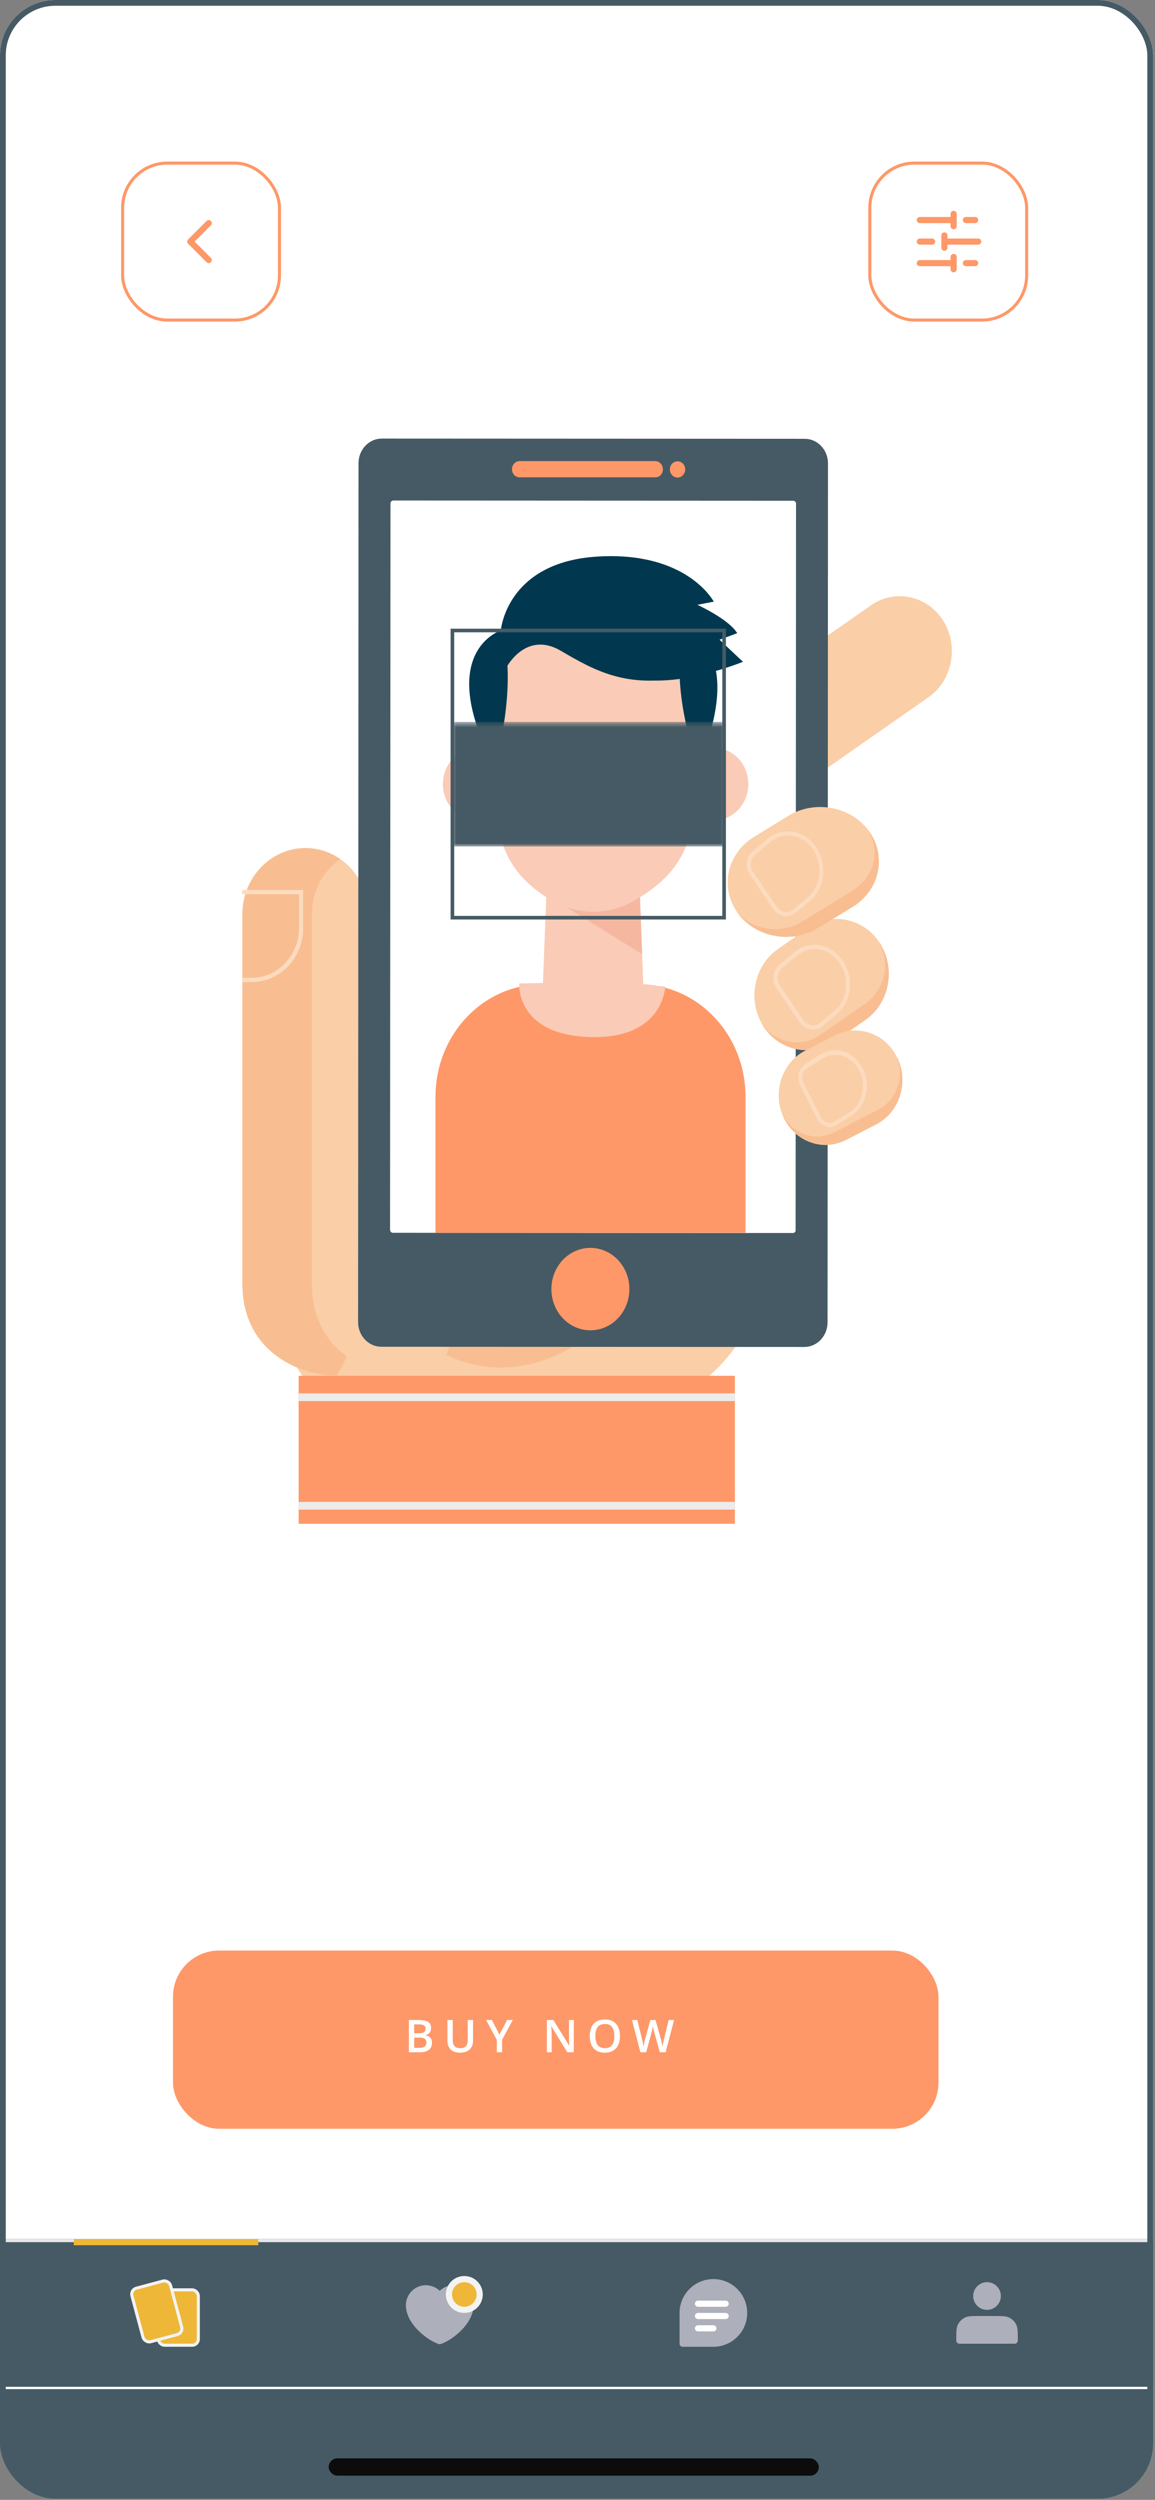 <svg width="209" height="452" viewBox="0 0 209 452" fill="none" xmlns="http://www.w3.org/2000/svg">
<rect x="0" y="0" width="209" height="452" fill="#808080" stroke="none"/>
<g clip-path="url(#clip0_2_11036)">
<rect width="208.654" height="451.803" rx="10.017" fill="white"/>
<path d="M0 404.849H208.653V431.556H0V404.849Z" fill="#455A64"/>
<rect y="404.849" width="208.653" height="0.556" fill="#E8E6EA"/>
<path d="M178.607 417.09C179.682 417.09 180.554 416.218 180.554 415.142C180.554 414.067 179.682 413.195 178.607 413.195C177.531 413.195 176.659 414.067 176.659 415.142C176.659 416.218 177.531 417.09 178.607 417.09Z" fill="#ADAFBB" stroke="#ADAFBB" stroke-width="1.113" stroke-linecap="round" stroke-linejoin="round"/>
<path d="M173.599 422.876V423.21H183.615V422.876C183.615 421.63 183.615 421.006 183.372 420.53C183.159 420.112 182.818 419.771 182.399 419.558C181.923 419.315 181.3 419.315 180.054 419.315H177.16C175.914 419.315 175.29 419.315 174.814 419.558C174.396 419.771 174.055 420.112 173.842 420.53C173.599 421.006 173.599 421.63 173.599 422.876Z" fill="#ADAFBB" stroke="#ADAFBB" stroke-width="1.113" stroke-linecap="round" stroke-linejoin="round"/>
<path d="M134.651 418.202C134.651 421.275 132.16 423.766 129.087 423.766C127.425 423.766 123.523 423.766 123.523 423.766C123.523 423.766 123.523 419.613 123.523 418.202C123.523 415.129 126.014 412.638 129.087 412.638C132.16 412.638 134.651 415.129 134.651 418.202Z" fill="#ADAFBB" stroke="#ADAFBB" stroke-width="1.113" stroke-linecap="round" stroke-linejoin="round"/>
<path d="M126.305 416.533H131.312H126.305Z" fill="#C4C4C4"/>
<path d="M126.305 416.533H131.312" stroke="white" stroke-width="1.113" stroke-linecap="round" stroke-linejoin="round"/>
<path d="M126.305 418.759H131.312H126.305Z" fill="#C4C4C4"/>
<path d="M126.305 418.759H131.312" stroke="white" stroke-width="1.113" stroke-linecap="round" stroke-linejoin="round"/>
<path d="M126.305 420.984H129.087H126.305Z" fill="#C4C4C4"/>
<path d="M126.305 420.984H129.087" stroke="white" stroke-width="1.113" stroke-linecap="round" stroke-linejoin="round"/>
<path d="M77.062 413.751C75.372 413.751 74.002 415.121 74.002 416.811C74.002 419.872 77.619 422.654 79.566 423.301C81.514 422.654 85.13 419.872 85.13 416.811C85.13 415.121 83.76 413.751 82.07 413.751C81.035 413.751 80.12 414.265 79.566 415.051C79.013 414.265 78.097 413.751 77.062 413.751Z" fill="#ADAFBB" stroke="#ADAFBB" stroke-width="1.113" stroke-linecap="round" stroke-linejoin="round"/>
<circle cx="84.018" cy="414.864" r="2.782" fill="#EEB738" stroke="#F3F3F3" stroke-width="1.113"/>
<g clip-path="url(#clip1_2_11036)">
<rect x="28.654" y="414.028" width="7.233" height="10.015" rx="1.113" fill="#EEB738" stroke="#F3F3F3" stroke-width="0.556"/>
<rect x="23.587" y="414.023" width="7.233" height="10.015" rx="1.113" transform="rotate(-15 23.587 414.023)" fill="#EEB738" stroke="#F3F3F3" stroke-width="0.556"/>
</g>
<rect x="13.354" y="404.849" width="33.385" height="1.113" fill="#EEB738"/>
<rect y="431.978" width="208.685" height="19.825" fill="#455A64"/>
<rect x="157.399" y="29.494" width="28.377" height="28.377" rx="8.068" fill="white" stroke="#FE9868" stroke-width="0.556"/>
<path fill-rule="evenodd" clip-rule="evenodd" d="M172.561 38.118C172.868 38.118 173.118 38.367 173.118 38.675V40.9C173.118 41.207 172.868 41.456 172.561 41.456C172.254 41.456 172.005 41.207 172.005 40.9V40.344H166.441C166.133 40.344 165.884 40.095 165.884 39.787C165.884 39.48 166.133 39.231 166.441 39.231H172.005V38.675C172.005 38.367 172.254 38.118 172.561 38.118ZM174.23 39.787C174.23 39.48 174.48 39.231 174.787 39.231H176.456C176.763 39.231 177.012 39.48 177.012 39.787C177.012 40.095 176.763 40.344 176.456 40.344H174.787C174.48 40.344 174.23 40.095 174.23 39.787ZM170.892 42.013C171.199 42.013 171.448 42.262 171.448 42.569V43.126H177.012C177.32 43.126 177.569 43.375 177.569 43.682C177.569 43.989 177.32 44.239 177.012 44.239H171.448V44.795C171.448 45.102 171.199 45.351 170.892 45.351C170.585 45.351 170.336 45.102 170.336 44.795V42.569C170.336 42.262 170.585 42.013 170.892 42.013ZM165.884 43.682C165.884 43.375 166.133 43.126 166.441 43.126H168.666C168.974 43.126 169.223 43.375 169.223 43.682C169.223 43.989 168.974 44.239 168.666 44.239H166.441C166.133 44.239 165.884 43.989 165.884 43.682ZM172.561 45.908C172.868 45.908 173.118 46.157 173.118 46.464V48.69C173.118 48.997 172.868 49.246 172.561 49.246C172.254 49.246 172.005 48.997 172.005 48.69V48.133H166.441C166.133 48.133 165.884 47.884 165.884 47.577C165.884 47.27 166.133 47.021 166.441 47.021H172.005V46.464C172.005 46.157 172.254 45.908 172.561 45.908ZM174.23 47.577C174.23 47.27 174.48 47.021 174.787 47.021H176.456C176.763 47.021 177.012 47.27 177.012 47.577C177.012 47.884 176.763 48.133 176.456 48.133H174.787C174.48 48.133 174.23 47.884 174.23 47.577Z" fill="#FE9868"/>
<rect x="22.191" y="29.494" width="28.377" height="28.377" rx="8.068" fill="white" stroke="#FE9868" stroke-width="0.556"/>
<path fill-rule="evenodd" clip-rule="evenodd" d="M38.164 47.414C37.947 47.631 37.594 47.631 37.377 47.414L34.039 44.076C33.821 43.858 33.821 43.506 34.039 43.289L37.377 39.95C37.594 39.733 37.947 39.733 38.164 39.95C38.381 40.168 38.381 40.52 38.164 40.737L35.219 43.682L38.164 46.627C38.381 46.844 38.381 47.197 38.164 47.414Z" fill="#FE9868"/>
<path d="M168.028 126.053L150.482 138.312C146.163 141.326 140.264 140.063 137.41 135.502C134.557 130.94 135.752 124.709 140.071 121.696L157.616 109.437C161.935 106.423 167.835 107.686 170.688 112.247C173.542 116.808 172.346 123.04 168.028 126.053Z" fill="#FACEA7"/>
<path d="M140.15 208.035C144.045 248.761 119.636 258.372 97.424 259.065C63.953 260.124 43.401 195.98 52.192 186.735C54.159 184.658 57.359 185.554 65.573 181.481C71.936 178.305 75.984 174.802 77.681 173.418C84.352 168.042 110.882 150.285 126.499 158.186C140.536 165.272 138.53 191.256 140.15 208.035Z" fill="#FACEA7"/>
<path d="M127.809 203.596C124.686 222.982 110.302 246.644 91.33 247.254C62.757 248.15 45.211 193.252 52.692 185.391C54.35 183.64 57.088 184.414 64.106 180.871C69.543 178.142 72.975 175.169 74.479 173.988C80.186 169.386 102.821 154.195 116.164 160.956C128.156 166.983 130.123 189.383 127.809 203.596Z" fill="#F8BE91"/>
<path d="M60.984 248.761C54.699 248.761 43.863 244.77 43.863 232.063V165.272C43.863 158.716 48.992 153.34 55.277 153.34C61.562 153.34 66.691 158.716 66.691 165.272V232.063C66.691 238.62 60.984 248.761 60.984 248.761Z" fill="#FACEA7"/>
<path d="M66.689 255.807C75.697 255.807 83 246.015 83 233.937C83 221.859 75.697 212.067 66.689 212.067C57.68 212.067 50.377 221.859 50.377 233.937C50.377 246.015 57.68 255.807 66.689 255.807Z" fill="#FACEA7"/>
<path d="M132.976 248.761H54.041V275.518H132.976V248.761Z" fill="#FE9868"/>
<path d="M132.976 271.568H54.041V272.952H132.976V271.568Z" fill="#ECECEC"/>
<path d="M56.434 232.063V165.272C56.434 161.118 58.477 157.494 61.562 155.335C59.75 154.073 57.591 153.34 55.277 153.34C48.992 153.34 43.863 158.716 43.863 165.272V232.063C43.863 244.77 54.699 248.761 60.984 248.761C60.984 248.761 61.755 247.376 62.758 245.259C59.21 242.693 56.434 238.498 56.434 232.063Z" fill="#F8BE91"/>
<path d="M132.976 251.938H54.041V253.323H132.976V251.938Z" fill="#ECECEC"/>
<path d="M45.559 177.572H43.824V176.798H45.559C50.264 176.798 54.12 172.725 54.12 167.757V161.689H43.824V160.915H54.852V167.798C54.891 173.173 50.688 177.572 45.559 177.572Z" fill="#FCDBBF"/>
<path d="M145.546 243.547L69.002 243.507C66.689 243.507 64.799 241.511 64.799 239.068L64.876 83.738C64.876 81.294 66.766 79.299 69.08 79.299L145.623 79.34C147.937 79.34 149.826 81.335 149.826 83.779L149.749 239.108C149.749 241.552 147.86 243.547 145.546 243.547Z" fill="#455A64"/>
<path d="M143.464 222.941L71.085 222.9C70.816 222.9 70.584 222.656 70.584 222.371L70.661 91.029C70.661 90.744 70.893 90.499 71.163 90.499L143.542 90.54C143.812 90.54 144.043 90.785 144.043 91.07L143.966 222.411C144.004 222.697 143.773 222.941 143.464 222.941Z" fill="white"/>
<path d="M118.556 86.304H94.031C93.26 86.304 92.643 85.652 92.643 84.838C92.643 84.023 93.26 83.372 94.031 83.372H118.556C119.327 83.372 119.944 84.023 119.944 84.838C119.982 85.652 119.327 86.345 118.556 86.304Z" fill="#FE9868"/>
<path d="M122.604 86.345C121.833 86.345 121.216 85.693 121.216 84.879C121.216 84.064 121.833 83.413 122.604 83.413C123.375 83.413 123.992 84.064 123.992 84.879C123.992 85.653 123.375 86.345 122.604 86.345Z" fill="#FE9868"/>
<path d="M156.614 184.414L151.139 188.242C146.82 191.256 140.92 189.993 138.067 185.432C135.213 180.871 136.408 174.64 140.727 171.626L146.203 167.798C150.522 164.784 156.422 166.046 159.275 170.608C162.129 175.21 160.933 181.4 156.614 184.414Z" fill="#FACEA7"/>
<path d="M159.275 170.607C159.198 170.485 159.121 170.404 159.044 170.282C161.165 174.028 160.123 178.956 156.653 181.4L148.478 187.102C145.008 189.545 140.303 188.608 137.835 185.106C137.912 185.228 137.951 185.35 138.028 185.432C140.882 189.993 146.781 191.256 151.1 188.242L156.576 184.414C160.933 181.4 162.129 175.209 159.275 170.607Z" fill="#F8BE91"/>
<path d="M147.09 186.165C146.936 186.165 146.82 186.165 146.666 186.124C145.895 186.002 145.201 185.554 144.738 184.902L140.458 178.59C139.571 177.287 139.802 175.454 140.998 174.436L143.736 172.155C145.008 171.096 146.589 170.648 148.209 170.893C149.905 171.137 151.448 172.155 152.489 173.703C154.61 176.798 154.108 181.156 151.409 183.395L148.826 185.554C148.363 185.92 147.746 186.165 147.09 186.165ZM145.355 184.454C145.702 184.943 146.203 185.269 146.782 185.391C147.36 185.472 147.939 185.31 148.401 184.943L150.985 182.785C153.376 180.789 153.8 176.92 151.949 174.151C151.024 172.766 149.674 171.87 148.17 171.666C146.782 171.463 145.355 171.87 144.275 172.766L141.538 175.047C140.651 175.78 140.458 177.164 141.113 178.142L145.355 184.454Z" fill="#FCDBBF"/>
<path d="M158.504 203.352L153.144 206.121C148.941 208.279 143.812 206.447 141.768 202.008C139.725 197.568 141.46 192.152 145.663 189.993L151.023 187.224C155.226 185.066 160.355 186.898 162.399 191.337C164.481 195.776 162.746 201.193 158.504 203.352Z" fill="#FACEA7"/>
<path d="M162.437 191.337C162.398 191.215 162.321 191.134 162.283 191.012C163.748 194.636 162.283 198.912 158.889 200.664L150.946 204.736C147.552 206.488 143.465 205.062 141.652 201.6C141.691 201.723 141.73 201.804 141.768 201.926C143.812 206.365 148.94 208.239 153.144 206.04L158.504 203.27C162.745 201.193 164.481 195.777 162.437 191.337Z" fill="#F8BE91"/>
<path d="M150.175 203.799C149.943 203.799 149.712 203.759 149.481 203.677C148.787 203.474 148.208 202.985 147.861 202.293L144.738 196.102C144.082 194.799 144.506 193.17 145.702 192.396L148.401 190.686C149.673 189.871 151.139 189.668 152.566 190.115C154.069 190.563 155.342 191.663 156.113 193.17C157.656 196.224 156.73 200.093 154.031 201.763L151.486 203.351C151.1 203.677 150.638 203.799 150.175 203.799ZM151.139 190.726C150.329 190.726 149.519 190.971 148.787 191.419L146.087 193.129C145.2 193.659 144.892 194.84 145.393 195.776L148.517 201.967C148.748 202.456 149.172 202.822 149.673 202.944C150.175 203.107 150.715 203.026 151.139 202.741L153.684 201.152C156.036 199.686 156.846 196.265 155.496 193.577C154.802 192.233 153.722 191.297 152.411 190.889C151.949 190.767 151.524 190.726 151.139 190.726Z" fill="#FCDBBF"/>
<path d="M134.905 222.9H78.799V198.301C78.799 187.102 87.398 177.979 98.041 177.979H115.663C126.267 177.979 134.905 187.061 134.905 198.301V222.9Z" fill="#FE9868"/>
<path d="M154.301 163.969L148.132 167.757C143.273 170.77 136.64 169.508 133.44 164.987C130.201 160.467 131.55 154.317 136.409 151.344L142.579 147.556C147.438 144.543 154.07 145.805 157.271 150.326C160.51 154.846 159.16 160.996 154.301 163.969Z" fill="#FACEA7"/>
<path d="M157.269 150.326C157.192 150.204 157.115 150.123 156.999 150C159.39 153.706 158.233 158.594 154.3 160.996L145.122 166.657C141.189 169.06 135.906 168.164 133.168 164.662C133.246 164.784 133.323 164.906 133.4 164.988C136.639 169.508 143.233 170.771 148.091 167.757L154.261 163.969C159.158 160.996 160.508 154.847 157.269 150.326Z" fill="#F8BE91"/>
<path d="M142.269 165.639C142.115 165.639 141.999 165.639 141.845 165.598C141.074 165.476 140.38 165.028 139.917 164.377L135.637 158.064C134.75 156.761 134.981 154.928 136.177 153.91L138.915 151.629C140.187 150.57 141.768 150.122 143.388 150.367C145.084 150.611 146.627 151.629 147.668 153.177C149.75 156.272 149.287 160.63 146.588 162.87L144.005 165.028C143.542 165.436 142.925 165.639 142.269 165.639ZM140.534 163.929C140.881 164.417 141.382 164.743 141.961 164.865C142.539 164.947 143.118 164.784 143.58 164.417L146.164 162.259C148.555 160.263 148.979 156.394 147.128 153.625C146.203 152.24 144.853 151.344 143.311 151.141C141.922 150.937 140.534 151.344 139.416 152.24L136.678 154.521C135.791 155.254 135.598 156.639 136.254 157.616L140.534 163.929Z" fill="#FCDBBF"/>
<path d="M106.832 240.535C110.729 240.535 113.889 237.198 113.889 233.082C113.889 228.966 110.729 225.629 106.832 225.629C102.935 225.629 99.775 228.966 99.775 233.082C99.775 237.198 102.935 240.535 106.832 240.535Z" fill="#FE9868"/>
<path d="M116.472 179.853L115.623 157.616L99.042 157.127L98.039 183.192C97.924 186.043 100.276 185.513 102.975 185.391L112.114 184.903C114.659 184.74 116.587 182.5 116.472 179.853Z" fill="#FACBB6"/>
<path d="M99.66 162.259L116.203 172.522L115.624 157.616L99.66 162.259Z" fill="#F6B7A0"/>
<path d="M135.407 141.774C135.407 145.398 132.631 148.33 129.199 148.33C125.767 148.33 122.99 145.398 122.99 141.774C122.99 138.149 125.767 135.217 129.199 135.217C132.631 135.217 135.407 138.149 135.407 141.774Z" fill="#FACBB6"/>
<path d="M86.356 148.331C89.785 148.331 92.564 145.395 92.564 141.774C92.564 138.152 89.785 135.217 86.356 135.217C82.927 135.217 80.148 138.152 80.148 141.774C80.148 145.395 82.927 148.331 86.356 148.331Z" fill="#FACBB6"/>
<path d="M127.076 130.045C127.076 138.394 125.92 145.602 124.801 150.734C123.683 155.743 120.521 159.245 116.086 162.055L115.277 162.544C110.534 165.558 104.518 165.639 99.698 162.748C94.878 159.856 91.523 156.028 90.482 150.652C88.593 140.878 88.4 130.045 88.4 130.045C88.4 130.045 86.587 108.949 107.449 109.356C128.31 109.804 127.076 130.045 127.076 130.045Z" fill="#FACBB6"/>
<path d="M89.519 138.638C89.519 138.638 93.915 123.65 90.714 113.958C90.753 113.958 78.452 117.664 89.519 138.638Z" fill="#01384F"/>
<path d="M126.306 138.638C126.306 138.638 120.753 123.65 123.954 113.958C123.915 113.958 135.406 116.931 126.306 138.638Z" fill="#01384F"/>
<path d="M91.639 120.678C91.639 120.678 95.148 113.958 101.472 117.664C107.796 121.37 114.042 124.913 125.341 121.981L123.837 113.917C123.837 113.917 108.143 96.283 90.636 113.917L91.639 120.678Z" fill="#01384F"/>
<path d="M90.636 113.917C90.636 113.917 91.639 101.699 107.988 100.64C124.338 99.582 129.158 108.786 129.158 108.786L126.189 109.356C126.189 109.356 131.896 111.962 133.4 114.487L130.2 115.668L134.441 119.659C134.441 119.659 121.099 125.117 113.734 122.185L107.603 112.41L90.636 113.917Z" fill="#01384F"/>
<path d="M100.855 177.694L93.953 177.817C93.953 177.817 93.22 187.061 106.678 187.509C120.136 187.957 120.367 178.387 120.367 178.387L113.079 177.694H100.855Z" fill="#FACBB6"/>
<path d="M131.357 166.25H81.536V113.673H131.357V166.25ZM82.192 165.599H130.701V114.324H82.192V165.599Z" fill="#455A64"/>
<mask id="mask0_2_11036" style="mask-type:alpha" maskUnits="userSpaceOnUse" x="81" y="130" width="51" height="24">
<path d="M131.165 130.533H81.768V153.055H131.165V130.533Z" fill="url(#paint0_linear_2_11036)"/>
</mask>
<g mask="url(#mask0_2_11036)">
<path d="M131.163 130.533H81.767V153.055H131.163V130.533Z" fill="#455A64"/>
</g>
<rect x="31.303" y="352.677" width="138.519" height="32.225" rx="8.347" fill="#FE9868"/>
<rect x="59.476" y="444.499" width="88.691" height="3.13" rx="1.565" fill="#0C0C0C"/>
<path d="M73.988 365.231H75.725C76.478 365.231 77.046 365.341 77.43 365.559C77.813 365.777 78.004 366.154 78.004 366.689C78.004 366.912 77.965 367.115 77.885 367.296C77.808 367.474 77.694 367.622 77.545 367.739C77.396 367.853 77.213 367.93 76.994 367.97V368.01C77.221 368.05 77.421 368.121 77.597 368.222C77.775 368.323 77.915 368.468 78.016 368.657C78.12 368.846 78.172 369.091 78.172 369.392C78.172 369.748 78.087 370.052 77.917 370.302C77.749 370.552 77.508 370.742 77.194 370.873C76.883 371.003 76.513 371.068 76.084 371.068H73.988V365.231ZM74.946 367.639H75.865C76.298 367.639 76.599 367.568 76.767 367.427C76.934 367.286 77.018 367.08 77.018 366.808C77.018 366.532 76.918 366.332 76.719 366.21C76.522 366.087 76.208 366.026 75.777 366.026H74.946V367.639ZM74.946 368.413V370.266H75.956C76.403 370.266 76.718 370.179 76.898 370.006C77.079 369.833 77.17 369.599 77.17 369.304C77.17 369.123 77.129 368.966 77.046 368.833C76.966 368.7 76.835 368.597 76.651 368.525C76.467 368.451 76.22 368.413 75.908 368.413H74.946ZM85.596 365.231V369.008C85.596 369.415 85.51 369.78 85.337 370.102C85.167 370.424 84.908 370.68 84.562 370.869C84.216 371.055 83.781 371.148 83.257 371.148C82.509 371.148 81.939 370.953 81.548 370.561C81.159 370.167 80.965 369.644 80.965 368.992V365.231H81.923V368.908C81.923 369.396 82.038 369.755 82.267 369.986C82.496 370.218 82.838 370.334 83.293 370.334C83.607 370.334 83.862 370.279 84.059 370.17C84.259 370.058 84.405 369.896 84.499 369.683C84.594 369.467 84.642 369.208 84.642 368.904V365.231H85.596ZM90.378 367.894L91.763 365.231H92.797L90.857 368.801V371.068H89.903V368.837L87.958 365.231H89L90.378 367.894ZM103.829 371.068H102.651L99.793 366.409H99.757C99.767 366.566 99.777 366.733 99.785 366.908C99.795 367.084 99.803 367.265 99.809 367.451C99.817 367.638 99.823 367.827 99.829 368.018V371.068H98.958V365.231H100.128L102.983 369.859H103.011C103.005 369.723 102.999 369.567 102.991 369.392C102.983 369.216 102.975 369.035 102.967 368.849C102.961 368.66 102.957 368.477 102.955 368.302V365.231H103.829V371.068ZM112.18 368.142C112.18 368.592 112.122 369.002 112.008 369.372C111.896 369.739 111.727 370.056 111.501 370.322C111.275 370.585 110.991 370.789 110.65 370.933C110.31 371.076 109.911 371.148 109.453 371.148C108.987 371.148 108.582 371.076 108.239 370.933C107.898 370.789 107.615 370.584 107.389 370.318C107.165 370.052 106.997 369.734 106.886 369.364C106.774 368.994 106.718 368.584 106.718 368.134C106.718 367.532 106.816 367.008 107.013 366.561C107.213 366.111 107.515 365.762 107.92 365.515C108.327 365.265 108.841 365.14 109.461 365.14C110.068 365.14 110.572 365.263 110.974 365.511C111.376 365.758 111.677 366.107 111.876 366.557C112.078 367.004 112.18 367.532 112.18 368.142ZM107.724 368.142C107.724 368.592 107.785 368.982 107.908 369.312C108.03 369.639 108.218 369.892 108.471 370.07C108.726 370.246 109.053 370.334 109.453 370.334C109.855 370.334 110.182 370.246 110.435 370.07C110.688 369.892 110.874 369.639 110.994 369.312C111.114 368.982 111.173 368.592 111.173 368.142C111.173 367.458 111.036 366.923 110.762 366.537C110.491 366.148 110.057 365.954 109.461 365.954C109.061 365.954 108.733 366.042 108.475 366.218C108.219 366.393 108.03 366.645 107.908 366.972C107.785 367.297 107.724 367.687 107.724 368.142ZM121.971 365.231L120.446 371.068H119.4L118.426 367.571C118.402 367.486 118.376 367.385 118.346 367.268C118.317 367.15 118.288 367.031 118.258 366.908C118.232 366.786 118.208 366.674 118.187 366.573C118.168 366.469 118.155 366.389 118.147 366.333C118.141 366.389 118.129 366.468 118.111 366.569C118.092 366.67 118.069 366.782 118.043 366.904C118.019 367.024 117.992 367.144 117.963 367.264C117.934 367.381 117.907 367.484 117.883 367.575L116.925 371.068H115.883L114.362 365.231H115.324L116.166 368.653C116.193 368.762 116.22 368.881 116.246 369.008C116.276 369.133 116.302 369.26 116.326 369.388C116.353 369.515 116.377 369.64 116.398 369.763C116.419 369.883 116.437 369.992 116.45 370.09C116.463 369.989 116.48 369.877 116.502 369.755C116.523 369.63 116.546 369.503 116.57 369.376C116.596 369.245 116.623 369.12 116.649 369C116.679 368.881 116.708 368.773 116.737 368.677L117.687 365.231H118.622L119.592 368.689C119.621 368.787 119.649 368.898 119.676 369.02C119.705 369.143 119.733 369.268 119.76 369.396C119.786 369.523 119.81 369.647 119.831 369.767C119.853 369.887 119.87 369.994 119.883 370.09C119.902 369.96 119.926 369.811 119.955 369.643C119.984 369.475 120.018 369.305 120.055 369.132C120.092 368.959 120.13 368.799 120.167 368.653L121.005 365.231H121.971Z" fill="white"/>
</g>
<rect x="0.522" y="0.522" width="207.61" height="450.76" rx="9.495" stroke="#455A64" stroke-width="1.043"/>
<defs>
<linearGradient id="paint0_linear_2_11036" x1="106.443" y1="128.703" x2="106.443" y2="152.021" gradientUnits="userSpaceOnUse">
<stop stop-color="white"/>
<stop offset="1"/>
</linearGradient>
<clipPath id="clip0_2_11036">
<rect width="208.654" height="451.803" rx="10.017" fill="white"/>
</clipPath>
<clipPath id="clip1_2_11036">
<rect width="13.354" height="13.354" fill="white" transform="translate(23.369 411.526)"/>
</clipPath>
</defs>
</svg>
